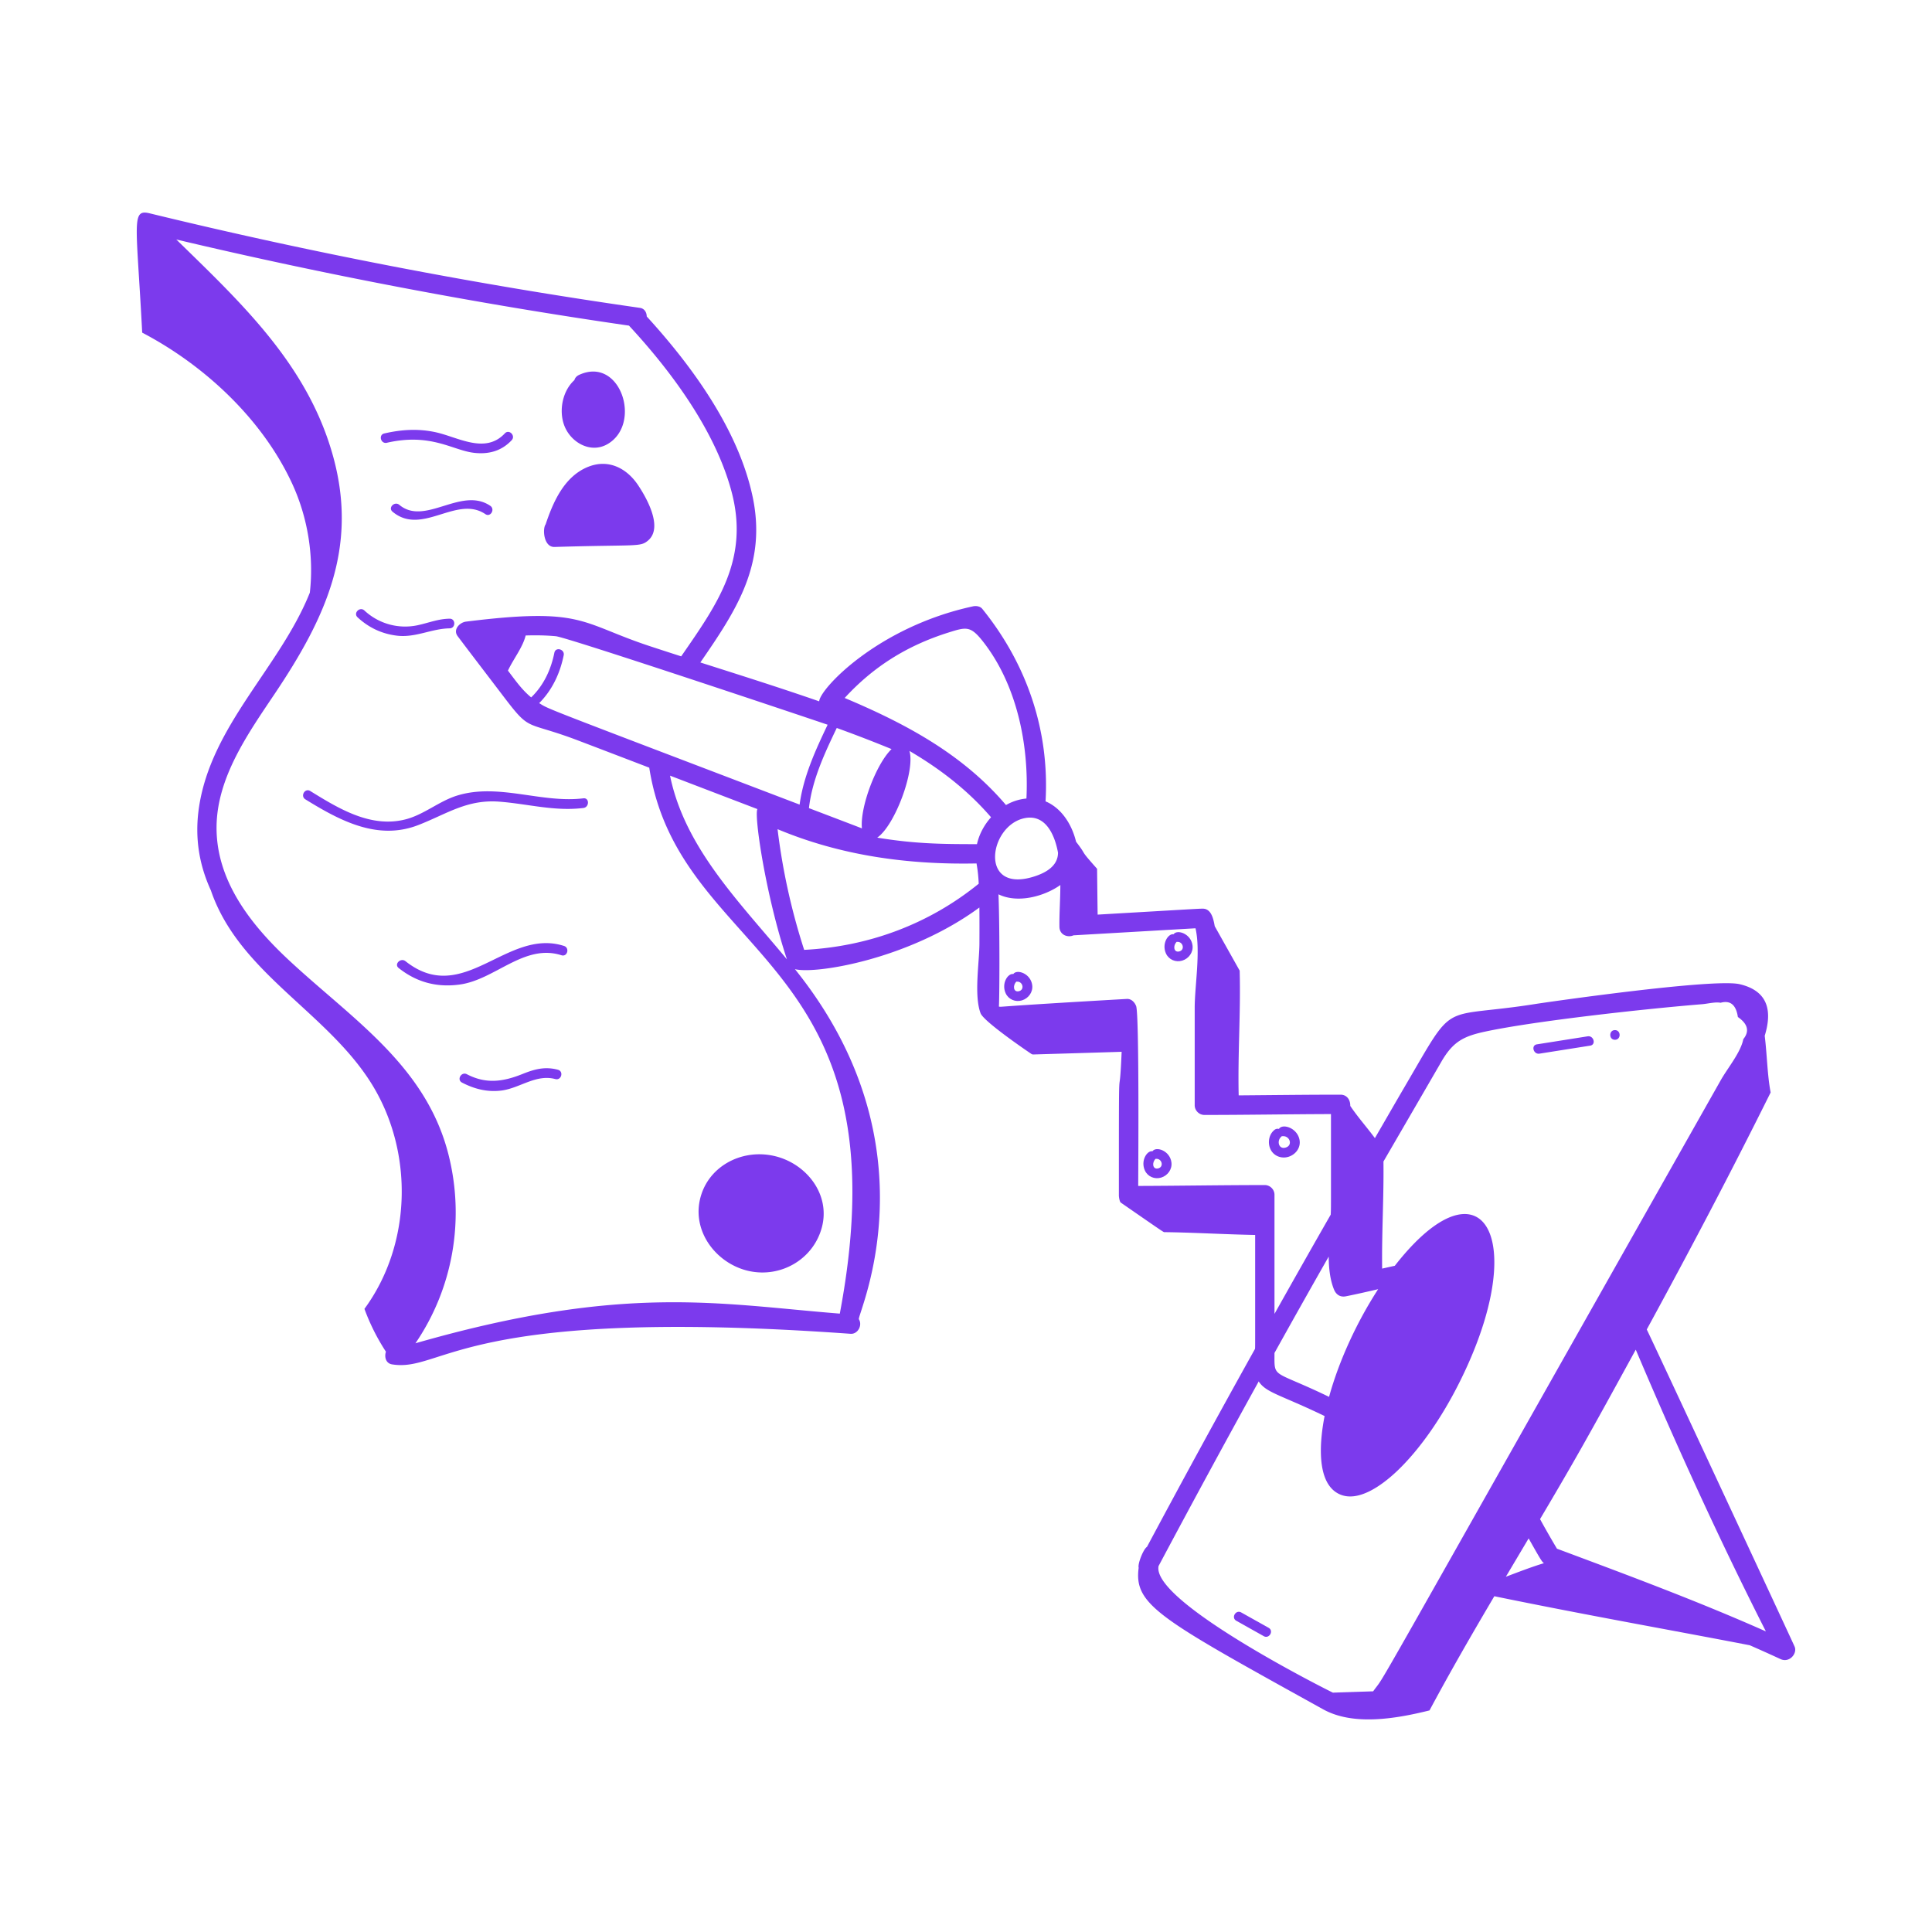 <svg xmlns="http://www.w3.org/2000/svg" version="1.1" xmlns:xlink="http://www.w3.org/1999/xlink" width="512" height="512" x="0" y="0" viewBox="0 0 300 300" style="enable-background:new 0 0 512 512" xml:space="preserve" class=""><g><path d="m196.994 252.767-4.26-2.388c-.844-.472-1.6.824-.758 1.295l4.26 2.388c.843.473 1.6-.822.758-1.295zM239.05 163.61l7.878-1.245c.95-.15.547-1.596-.398-1.446l-7.879 1.246c-.95.15-.547 1.595.4 1.446zM250.767 161.456c.966 0 .967-1.5 0-1.5-.964 0-.966 1.5 0 1.5zM200.13 179.608c1.108-.371 1.887-1.443 1.656-2.63-.367-1.883-2.675-2.553-3.194-1.677a.764.764 0 0 0-.68.139c-.89.695-1.1 2.014-.632 3.012.505 1.075 1.741 1.528 2.85 1.156zm-.539-1.403c-1.091.28-1.35-1.131-.618-1.704.035-.028.046-.059.074-.087.046.005.083.021.135.017 1.118-.087 1.621 1.462.41 1.774zM61.647 98.708c2.903.341 5.338-1.094 8.17-1.137.964-.015.967-1.515 0-1.5-1.776.026-3.22.636-4.929 1.006a9.27 9.27 0 0 1-8.305-2.282c-.707-.656-1.77.403-1.06 1.061 1.725 1.6 3.773 2.574 6.124 2.852zM94.345 68.956c5.404-3.147 2.005-13.703-4.42-10.744-.416.192-.642.485-.73.808-1.845 1.666-2.43 4.687-1.603 6.975.967 2.678 4.094 4.508 6.753 2.96zM91.346 72.481c-3.694 1.469-5.435 5.394-6.624 8.95-.502.662-.321 3.552 1.386 3.501 12.873-.392 13.287.05 14.527-1.004 2.403-2.042-.29-6.702-1.551-8.59-1.783-2.67-4.626-4.094-7.738-2.857zM78.39 67.295c-3.069 3.284-7.292.56-10.792-.19-2.688-.576-5.27-.408-7.929.201-.94.216-.542 1.662.4 1.447 6.833-1.566 10.201 1.16 13.497 1.556 2.288.276 4.304-.262 5.885-1.952.658-.705-.4-1.769-1.061-1.062zM62.01 78.395c-.735-.615-1.801.44-1.06 1.06 4.577 3.833 9.939-2.637 14.417.378.802.54 1.554-.76.756-1.295-4.522-3.044-10.135 3.187-14.112-.143zM48.173 122.826c-.824-.509-1.578.789-.757 1.295 5.379 3.317 11.229 6.462 17.58 3.977 4.448-1.74 7.538-4 12.555-3.615 4.458.344 8.53 1.531 13.034.981.947-.115.958-1.616 0-1.5-6.51.794-13.182-2.41-19.59-.432-2.802.865-5.109 2.927-7.95 3.679-5.435 1.437-10.464-1.666-14.872-4.385zM86.636 166.11c-1.986-.528-3.588-.111-5.48.65-3.018 1.212-5.661 1.605-8.66.045-.856-.444-1.616.85-.758 1.296 1.904.99 3.893 1.5 6.05 1.247 2.915-.342 5.395-2.605 8.45-1.79.933.248 1.332-1.198.398-1.447zM116.399 197.385c4.888 1.019 9.84-1.828 11.194-6.704 1.46-5.257-2.473-10.148-7.534-11.218-5.086-1.082-10.308 1.788-11.398 6.923-1.092 5.148 2.793 9.968 7.738 11zM87.58 146.885c-8.918-2.859-15.613 9.507-24.613 2.37-.75-.593-1.818.461-1.06 1.061 2.797 2.219 5.953 3.059 9.528 2.555 5.476-.772 9.986-6.386 15.746-4.54.921.296 1.316-1.152.399-1.446z" fill="#7c3aed" opacity="1" data-original="#000000" class=""></path><path d="M45.337 75.035c2.434 5.24 3.427 11.26 2.775 16.988-4.628 11.59-15.372 20.627-17.227 33.432-.692 4.774.111 8.983 1.855 12.79 4.333 12.723 17.779 18.752 24.795 29.782 6.735 10.589 6.478 25.094-.945 35.213a32.807 32.807 0 0 0 3.337 6.653c-.268.794-.025 1.809.948 1.966 7.98 1.285 10.685-9.089 71.2-4.747 1.13.082 1.876-1.336 1.294-2.257-.371-.588 12.305-26.76-9.93-54.364 3.239.82 17.733-1.549 28.638-9.572.023 1.868.017 3.737.008 5.607-.013 2.914-.862 8.038.177 10.808.498 1.33 7.726 6.213 7.905 6.327.08.05.173.077.267.077.103 0 13.397-.401 13.734-.416-.413 9.899-.428-3.164-.428 22.339 0 .1.08.93.309 1.087 7.103 4.918 6.607 4.577 6.805 4.579 4.326.05 9.334.347 14.047.436 0 18.668.009 17.11-.02 17.684a1964.82 1964.82 0 0 0-16.779 30.749c-.549.332-1.469 2.629-1.291 3.25-.773 5.808 3.285 7.921 28.644 21.975 4.69 2.6 11.309 1.467 16.518.172 3.262-6.09 6.646-11.94 10.064-17.731 14.692 3.016 27.44 5.249 39.67 7.614 1.596.7 3.186 1.413 4.77 2.146 1.398.647 2.654-.893 2.186-1.945-.014-.1-22.855-49.158-22.956-49.232 6.61-12.138 12.734-23.724 19.238-36.807-.52-2.709-.553-5.863-.92-8.802 1.11-3.615.735-6.924-3.888-8.01-4.068-.955-30.25 2.842-31.595 3.055-15.3 2.429-12.304-.996-20.399 12.825-1.562 2.668-3.097 5.35-4.648 8.022-1.245-1.687-2.699-3.314-3.822-5 0-1.147-.694-1.747-1.5-1.747-5.277 0-10.554.068-15.83.11-.073-3.143.003-6.341.08-9.44.079-3.215.162-6.54.076-9.81l-.004-.124-3.87-6.894c-.192-1.058-.465-2.412-1.508-2.688-.58-.081.829-.124-16.674.886-.014-.527-.086-7.01-.087-7.115-2.983-3.35-1.357-1.728-3.264-4.203-.646-2.696-2.281-5.243-4.738-6.266.63-10.996-2.893-21.321-9.825-29.895-.34-.42-.973-.492-1.46-.386-14.857 3.22-23.782 12.859-23.865 14.747-6.112-2.122-12.284-4.07-18.453-6.035 5.582-8.1 10.343-15.228 8.116-25.753-2.189-10.348-9.36-20.227-16.44-27.974-.013-.63-.346-1.233-1.054-1.335a803.152 803.152 0 0 1-76.13-14.68c-1.308-.317-1.854-.066-1.978 1.869-.15 2.363.328 7.238.815 16.656 9.716 5.094 18.638 13.434 23.257 23.384zm40.746 26.318c-.532 2.646-1.676 5.083-3.604 6.94-1.455-1.205-2.374-2.545-3.605-4.159.844-1.816 2.308-3.614 2.749-5.456 1.589-.049 3.165-.028 4.695.116 1.799.169 41.052 13.336 42.196 13.743-1.882 3.938-3.768 8.048-4.35 12.4-40.72-15.53-38.815-14.748-40.442-15.756 2.012-1.999 3.247-4.641 3.808-7.43.19-.942-1.256-1.345-1.447-.398zm78.205 31.047c-.007 1.994-1.737 3.09-3.781 3.726-8.498 2.64-6.988-7.86-1.473-9.068 3.121-.684 4.67 2.202 5.254 5.342zm-12.584-1.322c-5.544 0-9.604-.05-15.488-1.01 2.728-1.863 5.926-10.415 4.999-13.465 4.689 2.743 9.001 6.04 12.674 10.3-1.066 1.191-1.847 2.642-2.185 4.175zm-13.265-14.76c-2.41 2.333-4.928 9.066-4.598 12.314-.173-.08-8.128-3.107-8.228-3.145.49-4.374 2.438-8.523 4.318-12.448a217.023 217.023 0 0 1 8.508 3.28zm-20.83 9.316c-.538 1.003 1.295 13.415 4.588 23.337-7.392-8.926-15.858-17.313-18.154-28.529a22797.7 22797.7 0 0 0 13.566 5.192zm7.262 21.86a99.568 99.568 0 0 1-4.131-18.739c9.818 4.109 20.216 5.536 30.894 5.32.07.433.27 1.467.341 3.147-7.745 6.29-17.13 9.763-27.104 10.272zm81.45 47.63c.016 1.841.21 3.616.826 5.116.326.793.966 1.223 1.846 1.048 1.676-.335 3.341-.718 5.006-1.104-3.214 4.949-6.048 10.985-7.622 16.72-8.897-4.309-8.476-2.73-8.476-6.817 2.782-5.001 5.584-9.992 8.42-14.963zm31.046 43.755c1.951 3.472 2.072 3.618 2.366 3.846l.004.005c-1.855.56-3.878 1.34-5.907 2.105l3.537-5.956zm36.837 14.443c-10.637-4.723-21.535-8.77-32.44-12.843a146.042 146.042 0 0 1-2.627-4.59c5.22-8.821 7.28-12.45 14.863-26.316 6.284 14.818 12.924 29.402 20.204 43.749zm-50.161-88.844c1.748-2.853 3.406-3.62 6.682-4.316 7.665-1.629 24.64-3.506 33.61-4.233.799-.065 2.054-.385 2.835-.22 1.512-.421 2.407.316 2.686 2.211 1.553 1.075 1.834 2.22.844 3.436-.39 2.053-2.44 4.496-3.491 6.356-57.926 102.482-51.508 91.434-53.986 94.914-2.084.068-4.169.136-6.254.206-.1-.027-28.256-14.063-27.065-19.662a2085.96 2085.96 0 0 1 15.552-28.672c.023.036.037.078.061.113 1.203 1.688 3.378 1.997 10.166 5.272-.767 3.893-1.351 10.319 2.202 12.083 2.913 1.449 6.696-1.306 9.062-3.554 3.469-3.296 6.933-8.238 9.754-13.914 6.655-13.387 6.578-23.351 2.564-25.535-2.715-1.477-7.23.603-12.681 7.587-.655.144-1.31.29-1.966.438-.069-5.69.271-10.938.205-16.63 11.007-18.949 8.95-15.44 9.22-15.88zm-37.031 8.65c6.554 0 13.107-.119 19.661-.136 0 15.657.016 14.427-.04 15.616a2137.236 2137.236 0 0 0-8.732 15.412v-18.505c0-.811-.687-1.5-1.5-1.5-6.554 0-13.107.117-19.661.136 0-1.402.187-26.635-.324-27.936-.234-.592-.746-1.141-1.446-1.101-21.695 1.238-19.328 1.293-19.87 1.176.092-.309.166-11.553-.056-17.421 3.022 1.475 7.175.287 9.607-1.445-.011 2.378-.179 4.708-.142 6.51.026 1.262 1.302 1.695 2.182 1.304 6.316-.362 12.632-.732 18.948-1.094.816 3.616-.127 8.93-.127 12.359v15.125c0 .81.687 1.5 1.5 1.5zM147.339 98.2c2.689-.841 3.365-1.037 5.27 1.38 5.276 6.69 7.176 16.024 6.776 24.415a7.77 7.77 0 0 0-3.174 1.013c-6.739-7.932-15.628-12.66-25.049-16.628 4.31-4.7 9.491-8.089 16.177-10.18zm-33.746-21.865c2.803 10.54-2.23 17.497-7.818 25.582a687.586 687.586 0 0 1-4.801-1.56c-10.959-3.61-10.281-6.115-28.615-3.831-.978.121-2.064 1.235-1.296 2.257 2.32 3.082 4.672 6.137 7.004 9.208 4.458 5.868 3.276 3.778 11.843 7.045 3.244 1.235 7.296 2.785 10.904 4.168 4.723 30.04 40.144 28.833 29.591 84.774-18.683-1.48-33.452-4.713-65.895 4.606 5.826-8.539 7.703-19.222 5.112-29.374-3.514-13.772-14.957-20.98-24.76-30.112-5.853-5.451-11.293-12.288-11.236-20.679.052-7.735 4.936-14.578 9.066-20.739 7.775-11.6 12.918-22.516 9.078-36.652-3.89-14.318-14.227-23.906-24.397-33.842a802.915 802.915 0 0 0 70.294 13.376c6.556 7.065 13.412 16.32 15.926 25.773z" fill="#7c3aed" opacity="1" data-original="#000000" class=""></path><path d="M157.339 151.245c-.837-.134-1.878 1.463-1.18 2.988.442.968 1.523 1.414 2.532 1.105 1.013-.31 1.724-1.283 1.593-2.35-.224-1.823-2.37-2.55-2.945-1.743zm.83 2.68c-.817.16-.944-.919-.341-1.505.026 0 .044.011.071.01.933-.073 1.268 1.303.27 1.495zM182.23 145.069c-.835-.134-1.877 1.463-1.18 2.988.444.968 1.523 1.414 2.533 1.105 1.013-.31 1.724-1.283 1.593-2.35-.224-1.822-2.372-2.551-2.945-1.743zm.83 2.68c-.814.16-.949-.93-.34-1.504.025 0 .044.01.07.008.933-.072 1.268 1.303.27 1.497zM178.955 178.762c-.836-.138-1.876 1.465-1.18 2.988.443.967 1.523 1.414 2.532 1.105 1.013-.31 1.725-1.283 1.593-2.35-.223-1.827-2.373-2.55-2.945-1.743zm.83 2.68c-.816.159-.948-.931-.34-1.505.025 0 .044.01.07.009.933-.072 1.268 1.304.27 1.497z" fill="#7c3aed" opacity="1" data-original="#000000" class=""></path></g></svg>